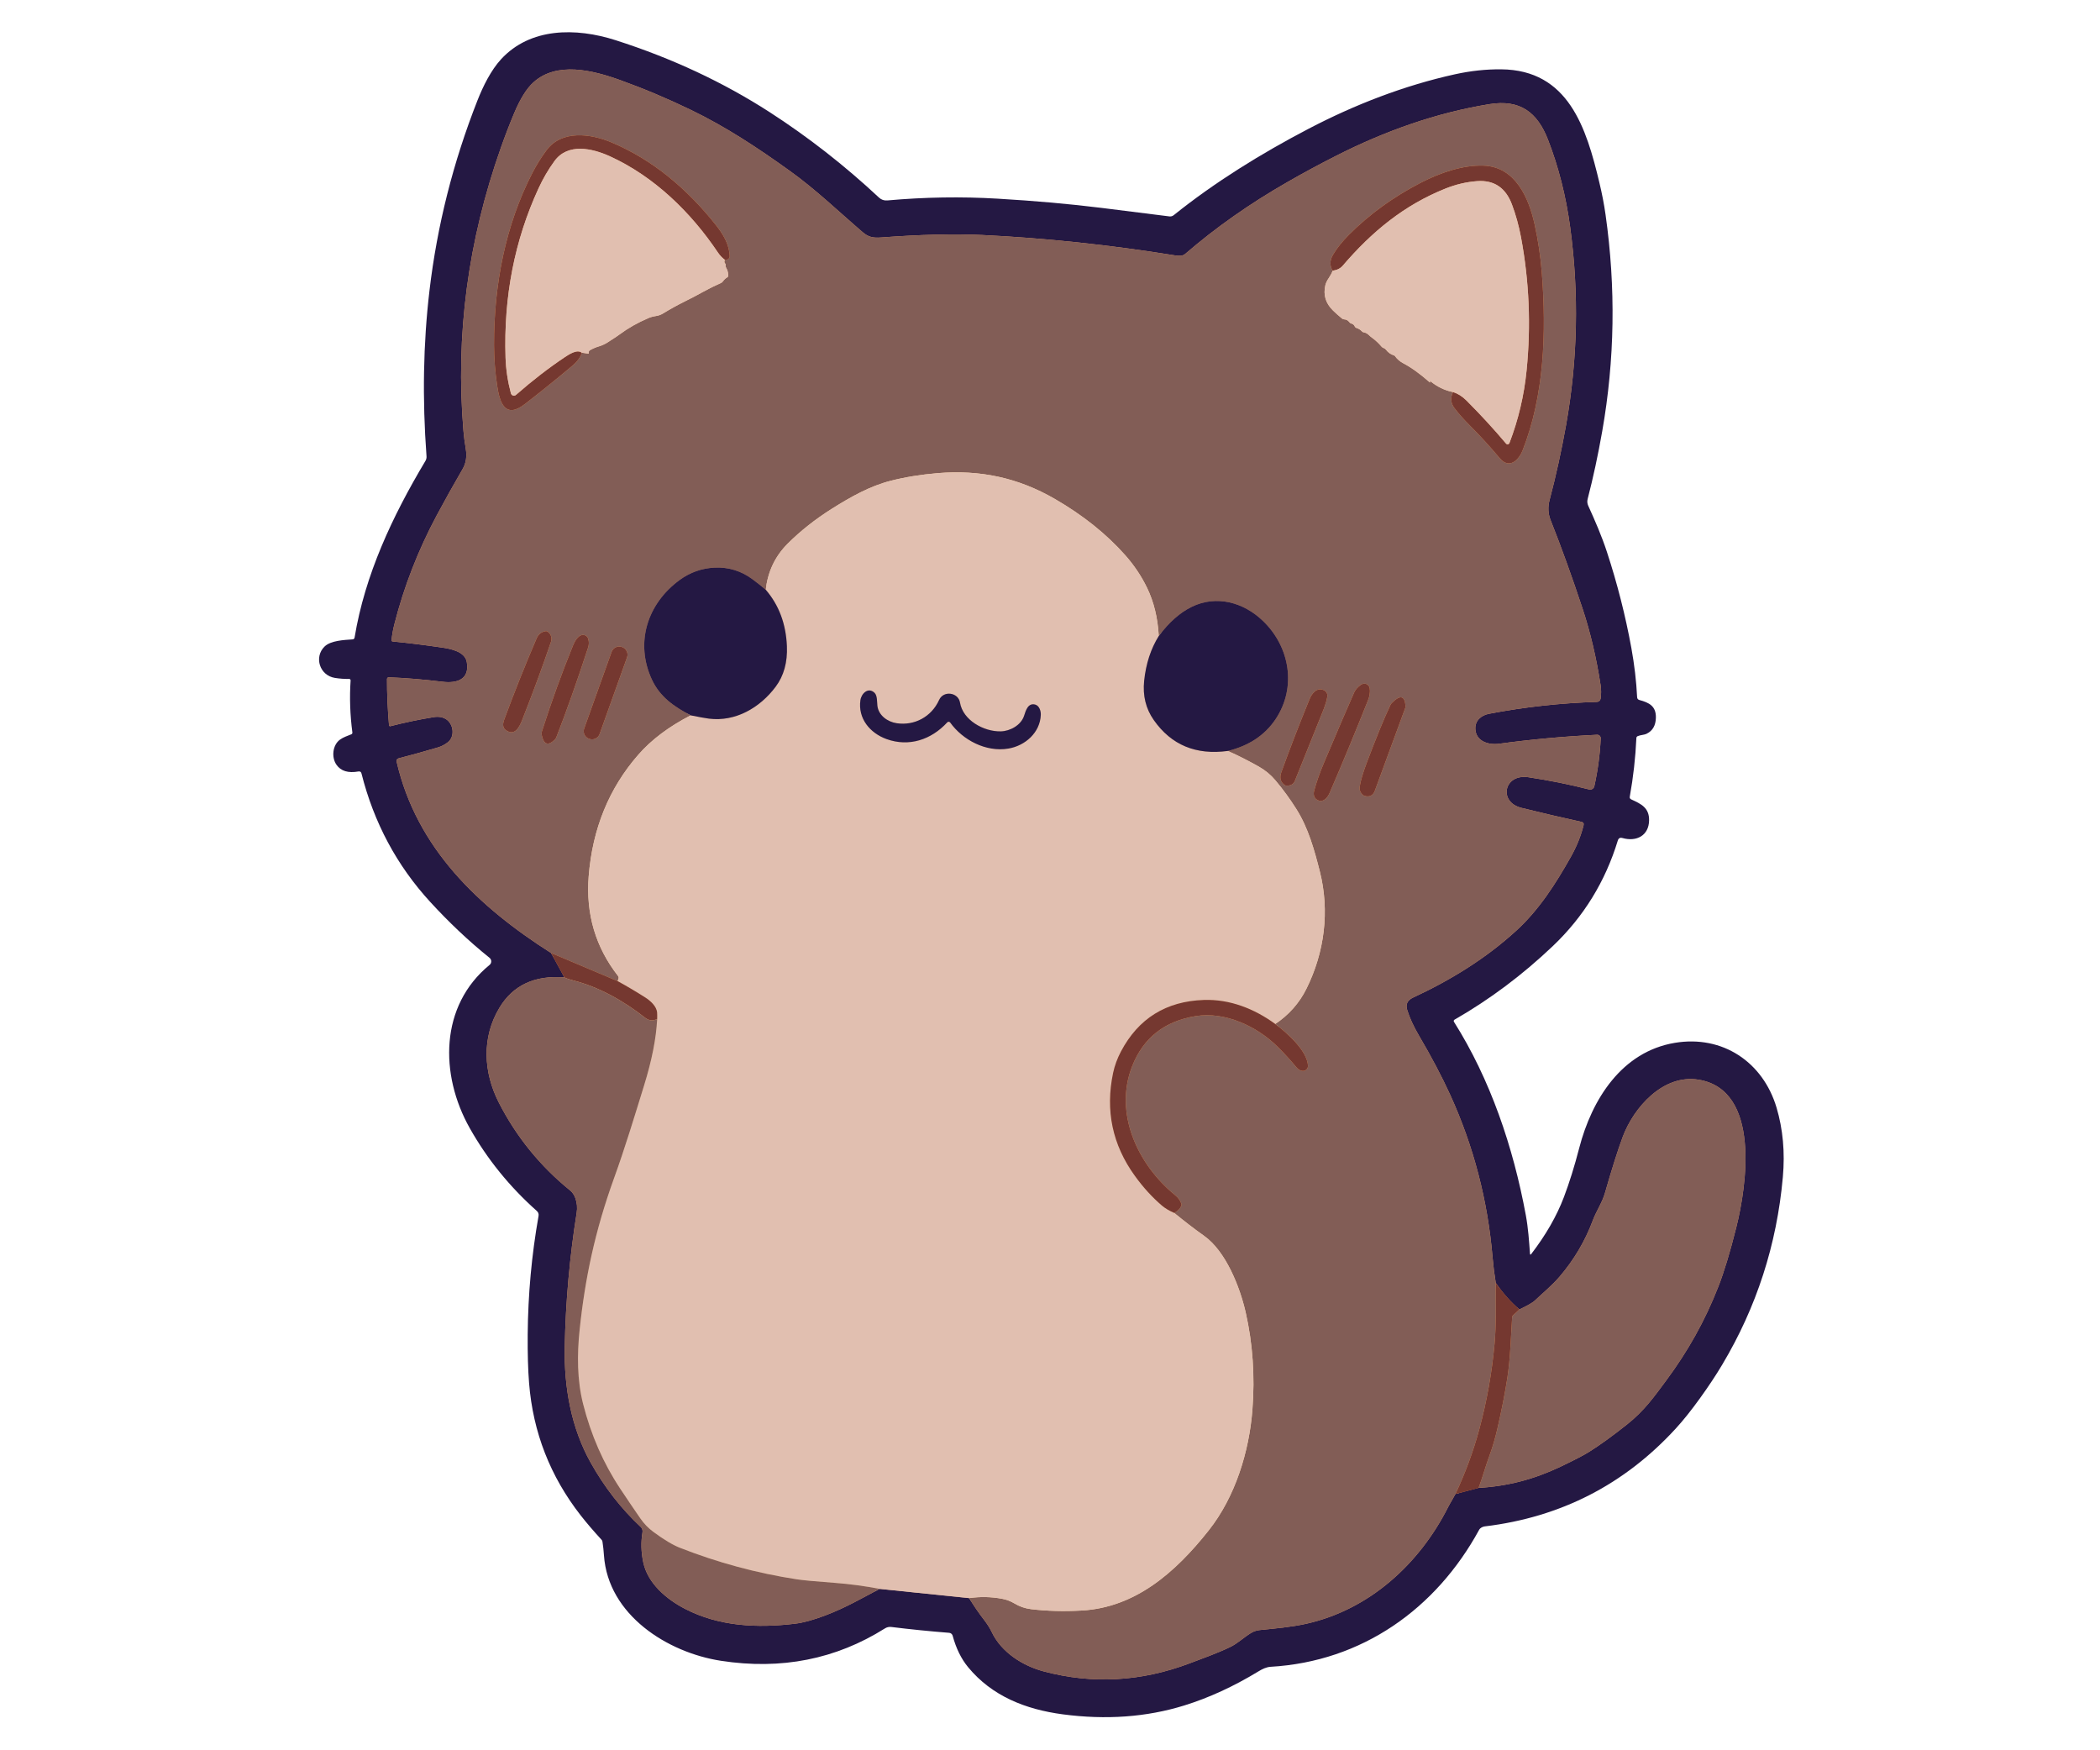 <svg xmlns="http://www.w3.org/2000/svg" xmlns:xlink="http://www.w3.org/1999/xlink" width="600" zoomAndPan="magnify" viewBox="0 0 450 375" height="500" preserveAspectRatio="xMidYMid meet" version="1.0"><defs><clipPath id="6d82ddd3ef"><path d="M 199 311 L 321 311 L 321 368.859 L 199 368.859 Z M 199 311 " clip-rule="nonzero"/></clipPath><clipPath id="1afbb4d47e"><path d="M 308 222 L 382.949 222 L 382.949 328 L 308 328 Z M 308 222 " clip-rule="nonzero"/></clipPath><clipPath id="0fd6120ddf"><path d="M 68 6 L 382.949 6 L 382.949 368 L 68 368 Z M 68 6 " clip-rule="nonzero"/></clipPath></defs><path stroke-linecap="butt" transform="matrix(0.75, 0, 0, 0.75, 67.606, 6.015)" fill="none" stroke-linejoin="miter" d="M 67.312 264.224 L 71.109 271.193 " stroke="#da8250" stroke-width="2" stroke-opacity="1" stroke-miterlimit="4"/><path stroke-linecap="butt" transform="matrix(0.75, 0, 0, 0.75, 67.606, 6.015)" fill="none" stroke-linejoin="miter" d="M 71.109 271.193 C 62.619 270.537 56.437 273.422 52.562 279.855 C 47.442 288.344 47.947 298.282 52.379 306.954 C 57.374 316.714 64.155 325.073 72.713 332.021 C 73.4 332.573 73.905 333.313 74.239 334.24 C 74.728 335.584 74.859 336.995 74.619 338.474 C 72.614 351.068 71.473 363.808 71.213 376.693 C 70.984 388.282 73.046 399.891 78.655 409.865 C 82.577 416.849 87.317 422.938 92.874 428.136 C 93.348 428.579 93.53 429.115 93.421 429.75 C 92.957 432.537 93.036 435.391 93.65 438.303 C 94.921 444.276 100.207 448.808 105.619 451.599 C 115.343 456.62 126.26 457.115 137.072 455.813 C 139.426 455.526 142.322 454.73 145.765 453.417 C 151.572 451.198 155.957 448.625 161.171 445.87 " stroke="#de9c6d" stroke-width="2" stroke-opacity="1" stroke-miterlimit="4"/><path stroke-linecap="butt" transform="matrix(0.75, 0, 0, 0.75, 67.606, 6.015)" fill="none" stroke-linejoin="miter" d="M 161.171 445.87 L 186.765 448.511 " stroke="#deaa8a" stroke-width="2" stroke-opacity="1" stroke-miterlimit="4"/><g clip-path="url(#6d82ddd3ef)"><path stroke-linecap="butt" transform="matrix(0.75, 0, 0, 0.75, 67.606, 6.015)" fill="none" stroke-linejoin="miter" d="M 186.765 448.511 C 188.072 450.672 189.473 452.724 190.973 454.662 C 191.947 455.922 192.702 457.12 193.244 458.261 C 195.984 463.99 202.025 467.839 208.077 469.448 C 221.999 473.146 235.885 472.381 249.734 467.151 C 253.635 465.683 257.484 464.318 261.286 462.511 C 263.421 461.495 265.213 459.75 267.223 458.511 C 268.01 458.021 268.869 457.73 269.791 457.636 C 274.317 457.178 278.775 456.797 283.14 455.823 C 301.062 451.803 315.348 438.86 323.609 422.511 C 323.926 421.886 324.27 421.266 324.64 420.657 C 325.041 419.99 325.395 419.36 325.702 418.766 " stroke="#de9c6d" stroke-width="2" stroke-opacity="1" stroke-miterlimit="4"/></g><path stroke-linecap="butt" transform="matrix(0.75, 0, 0, 0.75, 67.606, 6.015)" fill="none" stroke-linejoin="miter" d="M 325.702 418.766 L 332.317 417.026 " stroke="#da8250" stroke-width="2" stroke-opacity="1" stroke-miterlimit="4"/><g clip-path="url(#1afbb4d47e)"><path stroke-linecap="butt" transform="matrix(0.75, 0, 0, 0.75, 67.606, 6.015)" fill="none" stroke-linejoin="miter" d="M 332.317 417.026 C 340.645 416.532 348.072 414.599 355.676 410.99 C 359.572 409.136 362.291 407.73 363.827 406.766 C 366.853 404.881 370.473 402.271 374.687 398.928 C 379.635 395.006 382.4 391.089 385.952 386.292 C 392.082 378.021 396.973 369.355 400.806 359.547 C 402.447 355.37 404.161 349.719 405.942 342.599 C 408.942 330.657 412.942 303.349 395.192 300.417 C 385.062 298.74 376.635 308.36 373.515 316.698 C 372.124 320.412 370.421 325.787 368.405 332.818 C 367.629 335.526 365.937 337.948 364.926 340.657 C 362.754 346.48 359.614 351.808 355.494 356.636 C 353.369 359.136 350.713 361.308 348.317 363.573 C 347.76 364.099 346.312 364.928 343.968 366.058 " stroke="#de9c6d" stroke-width="2" stroke-opacity="1" stroke-miterlimit="4"/></g><path stroke-linecap="butt" transform="matrix(0.75, 0, 0, 0.75, 67.606, 6.015)" fill="none" stroke-linejoin="miter" d="M 343.968 366.058 C 341.463 363.875 339.213 361.344 337.218 358.459 " stroke="#da8250" stroke-width="2" stroke-opacity="1" stroke-miterlimit="4"/><path stroke-linecap="butt" transform="matrix(0.75, 0, 0, 0.75, 67.606, 6.015)" fill="none" stroke-linejoin="miter" d="M 337.218 358.459 C 336.827 356.094 336.525 353.678 336.312 351.204 C 334.937 334.938 330.905 319.459 324.218 304.771 C 321.817 299.511 318.838 293.86 315.275 287.813 C 313.739 285.198 312.619 282.761 311.916 280.49 C 311.416 278.886 311.973 277.709 313.577 276.964 C 324.306 271.98 334.343 265.829 343.077 257.844 C 349.598 251.875 354.322 244.48 358.671 236.756 C 360.338 233.792 361.551 230.792 362.306 227.75 C 362.442 227.209 362.234 226.881 361.692 226.761 C 355.978 225.506 350.275 224.172 344.577 222.766 C 337.864 221.11 339.556 212.964 346.525 214.006 C 352.447 214.896 358.234 216.058 363.89 217.5 C 364.046 217.542 364.207 217.553 364.369 217.526 C 364.53 217.5 364.687 217.448 364.827 217.36 C 364.968 217.276 365.082 217.162 365.181 217.032 C 365.275 216.896 365.343 216.745 365.379 216.584 C 366.385 212.063 366.994 207.506 367.202 202.912 C 367.213 202.62 367.114 202.375 366.911 202.167 C 366.702 201.964 366.452 201.865 366.161 201.881 C 356.525 202.36 347.202 203.214 338.202 204.443 C 335.207 204.855 331.593 203.797 331.39 200.292 C 331.244 197.803 333.082 196.308 335.291 195.886 C 345.484 193.933 355.77 192.803 366.14 192.49 C 366.395 192.48 366.619 192.391 366.812 192.224 C 367.004 192.053 367.124 191.839 367.166 191.589 C 367.374 190.303 367.374 189 367.171 187.688 C 365.963 179.855 364.249 172.589 362.03 165.881 C 359.01 156.745 355.963 148.303 352.89 140.563 C 352.14 138.678 352.077 136.766 352.603 134.797 C 354.431 127.881 355.999 120.745 357.312 113.386 C 360.64 94.657 361.036 75.844 358.489 56.943 C 357.291 48.053 355.176 39.698 352.145 31.886 C 349.098 24.047 344.15 20.308 335.395 21.735 C 320.275 24.193 305.629 29.36 291.457 36.558 C 286.786 38.928 282.218 41.396 277.749 43.959 C 266.931 50.151 257.187 57 248.515 64.5 C 247.692 65.214 246.51 65.084 245.515 64.928 C 226.796 61.917 208.431 59.98 190.416 59.11 C 182.541 58.735 172.905 58.974 161.504 59.823 C 159.338 59.985 157.963 59.698 156.39 58.349 C 149.457 52.407 142.968 46.136 135.525 40.803 C 126.39 34.245 117.322 28.23 107.202 23.349 C 100.562 20.141 93.874 17.323 87.145 14.896 C 79.218 12.032 68.916 9.454 62.228 15.537 C 60.306 17.287 58.484 20.219 56.754 24.334 C 55.442 27.464 54.187 30.724 52.989 34.105 C 43.536 60.797 39.968 87.787 42.275 115.073 C 42.416 116.735 42.629 118.401 42.921 120.084 C 43.306 122.323 43.02 124.276 42.046 125.948 C 39.416 130.474 36.947 134.891 34.65 139.188 C 29.317 149.157 25.28 159.532 22.536 170.313 C 22.161 171.787 21.89 173.282 21.734 174.787 C 21.702 175.063 21.822 175.209 22.093 175.23 C 26.379 175.641 31.046 176.219 36.103 176.959 C 38.707 177.339 42.728 178.115 43.234 181.131 C 44.088 186.146 40.322 187.219 36.379 186.745 C 30.905 186.079 25.76 185.651 20.942 185.469 C 20.806 185.464 20.681 185.506 20.582 185.605 C 20.484 185.704 20.431 185.818 20.431 185.959 C 20.416 190.079 20.609 194.474 21.004 199.151 C 21.015 199.245 21.056 199.323 21.135 199.375 C 21.213 199.433 21.301 199.448 21.395 199.428 C 25.484 198.381 29.614 197.521 33.786 196.839 C 35.166 196.62 36.332 196.818 37.301 197.433 C 39.426 198.782 39.968 202.412 37.728 204.089 C 36.864 204.74 35.952 205.209 34.999 205.49 C 31.359 206.573 27.598 207.615 23.718 208.625 C 23.52 208.672 23.364 208.787 23.26 208.964 C 23.155 209.136 23.124 209.323 23.171 209.526 C 28.879 234.344 46.655 251.084 67.312 264.224 " stroke="#de9c6d" stroke-width="2" stroke-opacity="1" stroke-miterlimit="4"/><path stroke-linecap="butt" transform="matrix(0.75, 0, 0, 0.75, 67.606, 6.015)" fill="none" stroke-linejoin="miter" d="M 337.218 358.459 C 337.239 364.256 337.369 370.329 336.879 375.808 C 336.129 384.125 334.666 392.323 332.478 400.407 C 330.791 406.636 328.53 412.756 325.702 418.766 " stroke="#fbb170" stroke-width="2" stroke-opacity="1" stroke-miterlimit="4"/><path stroke-linecap="butt" transform="matrix(0.75, 0, 0, 0.75, 67.606, 6.015)" fill="none" stroke-linejoin="miter" d="M 186.765 448.511 C 189.911 448.053 193.051 448.115 196.192 448.704 C 197.442 448.938 198.609 449.381 199.692 450.026 C 201.145 450.912 202.723 451.454 204.421 451.662 C 208.926 452.209 213.754 452.339 218.905 452.058 C 234.239 451.204 245.692 441.193 255.223 429.141 C 262.801 419.568 266.77 406.641 267.692 394.667 C 268.431 385.079 267.791 375.818 265.765 366.881 C 264.093 359.526 260.077 349.438 253.921 345.053 C 250.999 342.969 248.15 340.782 245.369 338.48 " stroke="#ffd9ab" stroke-width="2" stroke-opacity="1" stroke-miterlimit="4"/><path stroke-linecap="butt" transform="matrix(0.75, 0, 0, 0.75, 67.606, 6.015)" fill="none" stroke-linejoin="miter" d="M 245.369 338.48 C 246.348 337.933 247.015 337.261 247.364 336.464 C 247.457 336.245 247.463 336.026 247.379 335.808 C 247.025 334.875 246.452 334.089 245.661 333.448 C 234.895 324.714 228.02 309.954 233.359 296.49 C 236.562 288.422 242.614 283.672 251.515 282.245 C 259.89 280.901 269.004 285.162 274.895 291 C 276.754 292.844 278.572 294.834 280.348 296.974 C 280.801 297.516 281.348 297.823 281.994 297.896 C 282.202 297.917 282.405 297.896 282.603 297.834 C 282.801 297.766 282.973 297.662 283.124 297.521 C 283.275 297.381 283.39 297.214 283.468 297.021 C 283.546 296.829 283.582 296.625 283.572 296.417 C 283.348 292.099 277.494 286.985 274.218 284.5 " stroke="#fbb170" stroke-width="2" stroke-opacity="1" stroke-miterlimit="4"/><path stroke-linecap="butt" transform="matrix(0.75, 0, 0, 0.75, 67.606, 6.015)" fill="none" stroke-linejoin="miter" d="M 274.218 284.5 C 278.119 281.886 281.088 278.537 283.119 274.443 C 288.301 264.032 289.806 252.245 286.957 240.959 C 285.385 234.745 283.661 228.521 280.265 223.131 C 278.437 220.23 276.452 217.5 274.296 214.938 C 272.947 213.329 271.343 212 269.489 210.959 C 266.692 209.381 263.765 207.891 260.713 206.495 " stroke="#ffd9ab" stroke-width="2" stroke-opacity="1" stroke-miterlimit="4"/><path stroke-linecap="butt" transform="matrix(0.75, 0, 0, 0.75, 67.606, 6.015)" fill="none" stroke-linejoin="miter" d="M 260.713 206.495 C 266.754 204.995 271.296 201.959 274.338 197.391 C 280.353 188.339 278.421 176.782 270.723 169.375 C 265.176 164.032 257.426 161.891 250.374 165.323 C 247.025 166.948 243.874 169.73 240.931 173.667 " stroke="#de9c6d" stroke-width="2" stroke-opacity="1" stroke-miterlimit="4"/><path stroke-linecap="butt" transform="matrix(0.75, 0, 0, 0.75, 67.606, 6.015)" fill="none" stroke-linejoin="miter" d="M 240.931 173.667 C 240.655 168.521 239.541 163.938 237.593 159.907 C 235.973 156.553 233.885 153.443 231.343 150.573 C 225.957 144.5 219.26 139.151 211.249 134.516 C 200.723 128.428 189.843 126.136 177.775 127.141 C 172.9 127.553 168.405 128.282 164.296 129.339 C 158.348 130.86 152.957 133.912 147.635 137.25 C 142.78 140.308 138.525 143.667 134.869 147.329 C 131.306 150.901 129.234 155.276 128.645 160.448 " stroke="#ffd9ab" stroke-width="2" stroke-opacity="1" stroke-miterlimit="4"/><path stroke-linecap="butt" transform="matrix(0.75, 0, 0, 0.75, 67.606, 6.015)" fill="none" stroke-linejoin="miter" d="M 128.645 160.448 C 127.426 159.428 126.187 158.448 124.931 157.511 C 121.655 155.068 118.015 153.943 114.015 154.136 C 110.332 154.318 107.004 155.5 104.025 157.678 C 94.77 164.469 91.254 175.594 96.098 186.084 C 98.379 191.021 102.4 193.834 107.202 196.334 " stroke="#de9c6d" stroke-width="2" stroke-opacity="1" stroke-miterlimit="4"/><path stroke-linecap="butt" transform="matrix(0.75, 0, 0, 0.75, 67.606, 6.015)" fill="none" stroke-linejoin="miter" d="M 107.202 196.334 C 100.968 199.542 95.973 203.297 92.213 207.605 C 83.853 217.178 79.135 228.745 78.056 242.308 C 77.207 253.063 80.01 262.563 86.457 270.803 C 86.609 270.995 86.65 271.214 86.582 271.448 L 86.343 272.261 " stroke="#ffd9ab" stroke-width="2" stroke-opacity="1" stroke-miterlimit="4"/><path stroke-linecap="butt" transform="matrix(0.75, 0, 0, 0.75, 67.606, 6.015)" fill="none" stroke-linejoin="miter" d="M 86.343 272.261 L 67.312 264.224 " stroke="#fbb170" stroke-width="2" stroke-opacity="1" stroke-miterlimit="4"/><path stroke-linecap="butt" transform="matrix(0.75, 0, 0, 0.75, 67.606, 6.015)" fill="none" stroke-linejoin="miter" d="M 240.931 173.667 C 238.666 177.303 237.275 181.558 236.76 186.438 C 236.317 190.688 237.228 194.428 239.494 197.657 C 244.494 204.808 251.567 207.75 260.713 206.495 " stroke="#deaa8a" stroke-width="2" stroke-opacity="1" stroke-miterlimit="4"/><path stroke-linecap="butt" transform="matrix(0.75, 0, 0, 0.75, 67.606, 6.015)" fill="none" stroke-linejoin="miter" d="M 274.218 284.5 C 268.28 280.167 261.28 277.375 253.801 277.636 C 243.015 278.011 235.129 282.912 230.14 292.344 C 229.082 294.344 228.332 296.386 227.89 298.469 C 225.629 309.214 227.687 319 234.067 327.834 C 236.447 331.141 239.036 333.985 241.822 336.365 C 242.754 337.162 243.937 337.865 245.369 338.48 " stroke="#fbbf8e" stroke-width="2" stroke-opacity="1" stroke-miterlimit="4"/><path stroke-linecap="butt" transform="matrix(0.75, 0, 0, 0.75, 67.606, 6.015)" fill="none" stroke-linejoin="miter" d="M 161.171 445.87 C 156.885 445.047 152.645 444.48 148.447 444.162 C 142.853 443.745 139.202 443.401 137.489 443.136 C 126.056 441.375 114.952 438.375 104.171 434.151 C 102.077 433.329 99.525 431.803 96.53 429.584 C 95.082 428.511 93.859 427.25 92.853 425.797 C 90.879 422.933 88.947 420.084 87.062 417.245 C 82.249 409.99 78.713 401.922 76.463 393.042 C 74.734 386.224 74.739 378.933 75.452 372.032 C 76.228 364.485 77.374 357.303 78.89 350.485 C 80.494 343.256 82.619 335.98 85.265 328.651 C 88.421 319.948 91.093 311.079 93.853 302.162 C 96.109 294.891 97.364 288.532 97.619 283.084 " stroke="#ffd9ab" stroke-width="2" stroke-opacity="1" stroke-miterlimit="4"/><path stroke-linecap="butt" transform="matrix(0.75, 0, 0, 0.75, 67.606, 6.015)" fill="none" stroke-linejoin="miter" d="M 97.619 283.084 C 97.645 282.438 97.64 281.834 97.603 281.271 C 97.478 279.433 95.655 277.839 94.207 276.917 C 91.64 275.282 89.015 273.73 86.343 272.261 " stroke="#fbbf8e" stroke-width="2" stroke-opacity="1" stroke-miterlimit="4"/><path stroke-linecap="butt" transform="matrix(0.75, 0, 0, 0.75, 67.606, 6.015)" fill="none" stroke-linejoin="miter" d="M 107.202 196.334 C 109.728 196.844 111.478 197.157 112.447 197.276 C 120.03 198.219 127.004 194.136 131.473 188.162 C 133.812 185.037 134.885 181.167 134.687 176.558 C 134.426 170.198 132.411 164.829 128.645 160.448 " stroke="#deaa8a" stroke-width="2" stroke-opacity="1" stroke-miterlimit="4"/><path stroke-linecap="butt" transform="matrix(0.75, 0, 0, 0.75, 67.606, 6.015)" fill="none" stroke-linejoin="miter" d="M 97.619 283.084 C 96.379 283.683 95.223 283.558 94.145 282.704 C 88.28 278.058 80.989 273.901 73.697 272.079 C 72.629 271.813 71.765 271.516 71.109 271.193 " stroke="#fbb170" stroke-width="2" stroke-opacity="1" stroke-miterlimit="4"/><path stroke-linecap="butt" transform="matrix(0.75, 0, 0, 0.75, 67.606, 6.015)" fill="none" stroke-linejoin="miter" d="M 332.317 417.026 C 333.457 413.995 334.275 410.886 335.405 407.849 C 336.249 405.579 336.999 403.037 337.655 400.224 C 338.874 394.959 339.827 390.105 340.52 385.672 C 341.4 380.042 341.525 373.985 341.905 368.224 C 341.916 368.026 341.999 367.86 342.145 367.73 L 343.968 366.058 " stroke="#fbb170" stroke-width="2" stroke-opacity="1" stroke-miterlimit="4"/><path stroke-linecap="butt" transform="matrix(0.75, 0, 0, 0.75, 67.606, 6.015)" fill="none" stroke-linejoin="miter" d="M 76.077 92.74 L 77.952 92.995 C 78.082 93.011 78.129 92.964 78.088 92.839 C 78.062 92.761 78.056 92.683 78.056 92.605 C 78.082 92.344 78.207 92.146 78.431 92.016 C 79.244 91.553 80.109 91.183 81.02 90.917 C 81.859 90.667 82.676 90.287 83.473 89.787 C 84.291 89.271 85.093 88.745 85.89 88.214 C 86.254 87.969 86.619 87.719 86.978 87.448 C 89.338 85.698 92.03 84.172 95.046 82.875 C 95.728 82.579 96.484 82.37 97.306 82.25 C 98.01 82.151 98.697 81.896 99.359 81.49 C 101.353 80.271 103.4 79.141 105.499 78.099 C 107.275 77.224 108.989 76.323 110.64 75.407 C 112.359 74.454 114.093 73.594 115.843 72.829 C 116.072 72.724 116.26 72.568 116.405 72.36 C 116.734 71.891 117.14 71.511 117.624 71.219 C 117.859 71.079 117.963 70.875 117.942 70.61 C 117.905 70.084 117.817 69.594 117.666 69.131 C 117.666 69.125 117.551 68.912 117.322 68.48 C 117.192 68.25 117.145 67.985 117.181 67.683 C 117.202 67.511 117.15 67.365 117.03 67.24 C 116.806 67.016 116.775 66.662 116.937 66.188 " stroke="#ffcda4" stroke-width="2" stroke-opacity="1" stroke-miterlimit="4"/><path stroke-linecap="butt" transform="matrix(0.75, 0, 0, 0.75, 67.606, 6.015)" fill="none" stroke-linejoin="miter" d="M 116.937 66.188 C 117.687 66.282 118.369 65.917 118.338 65.105 C 118.223 61.808 116.473 58.875 114.359 56.219 C 106.213 45.948 96.306 37.568 84.504 32.631 C 78.64 30.178 70.405 29.006 66.004 34.901 C 64.473 36.964 63.119 39.136 61.947 41.417 C 54.202 56.454 50.984 73.438 51.015 90.506 C 51.025 94.417 51.327 98.339 51.921 102.276 C 52.624 106.849 54.119 111.797 59.77 107.443 C 64.296 103.948 68.812 100.308 73.312 96.526 C 74.848 95.23 75.77 93.964 76.077 92.74 " stroke="#fbb170" stroke-width="2" stroke-opacity="1" stroke-miterlimit="4"/><path stroke-linecap="butt" transform="matrix(0.75, 0, 0, 0.75, 67.606, 6.015)" fill="none" stroke-linejoin="miter" d="M 116.937 66.188 C 116.192 65.631 115.546 64.954 115.004 64.151 C 107.306 52.672 96.806 42.417 84.129 36.636 C 79.072 34.329 72.077 32.756 68.275 38 C 66.525 40.396 65.015 42.99 63.734 45.771 C 56.874 60.646 53.734 76.776 54.301 94.151 C 54.411 97.495 54.921 100.891 55.832 104.339 C 55.874 104.49 55.947 104.62 56.051 104.73 C 56.161 104.844 56.286 104.922 56.437 104.969 C 56.582 105.011 56.734 105.016 56.885 104.985 C 57.036 104.954 57.171 104.886 57.286 104.782 C 61.984 100.672 66.645 97.068 71.275 93.98 C 72.416 93.224 74.786 91.657 76.077 92.74 " stroke="#fbb387" stroke-width="2" stroke-opacity="1" stroke-miterlimit="4"/><path stroke-linecap="butt" transform="matrix(0.75, 0, 0, 0.75, 67.606, 6.015)" fill="none" stroke-linejoin="miter" d="M 290.619 69.313 C 290.364 69.995 290.004 70.678 289.536 71.365 C 289.015 72.12 288.681 72.818 288.53 73.459 C 287.885 76.219 288.609 78.625 290.707 80.672 C 291.546 81.49 292.411 82.261 293.301 82.98 C 293.478 83.12 293.676 83.198 293.895 83.209 C 294.52 83.23 295.02 83.506 295.4 84.026 C 295.546 84.235 295.749 84.365 296.004 84.422 C 296.426 84.521 296.749 84.808 296.957 85.271 C 297.051 85.474 297.202 85.599 297.411 85.662 C 298.02 85.839 298.562 86.178 299.041 86.688 C 299.15 86.808 299.291 86.881 299.452 86.907 C 300.025 86.995 300.515 87.25 300.937 87.672 C 301.234 87.969 301.551 88.235 301.895 88.48 C 302.879 89.188 303.786 90.037 304.609 91.021 C 304.76 91.198 304.942 91.323 305.166 91.391 C 305.442 91.485 305.671 91.646 305.843 91.87 C 306.463 92.678 307.218 93.219 308.103 93.485 C 308.239 93.521 308.343 93.599 308.421 93.709 C 309.046 94.568 309.817 95.235 310.728 95.719 C 313.051 96.938 315.598 98.771 318.374 101.214 C 318.437 101.266 318.468 101.25 318.473 101.172 C 318.478 101.105 318.463 101.037 318.421 100.98 C 318.286 100.73 318.327 100.693 318.546 100.875 C 320.494 102.48 322.65 103.516 325.015 103.985 " stroke="#ffcda4" stroke-width="2" stroke-opacity="1" stroke-miterlimit="4"/><path stroke-linecap="butt" transform="matrix(0.75, 0, 0, 0.75, 67.606, 6.015)" fill="none" stroke-linejoin="miter" d="M 325.015 103.985 C 324.207 105.636 324.348 107.172 325.437 108.594 C 326.65 110.172 328.088 111.803 329.76 113.474 C 332.775 116.49 335.629 119.625 338.353 122.87 C 341.098 126.136 343.812 123.391 344.911 120.589 C 351.051 105.016 351.718 86.985 350.379 69.917 C 350.015 65.245 349.327 60.625 348.317 56.063 C 346.661 48.563 342.853 39.672 333.822 39.303 C 327.843 39.063 321.343 41.329 315.921 44.115 C 308.041 48.167 301.161 53.141 295.28 59.037 C 293.301 61.026 291.77 62.948 290.692 64.803 C 289.775 66.381 289.749 67.886 290.619 69.313 " stroke="#fbb170" stroke-width="2" stroke-opacity="1" stroke-miterlimit="4"/><path stroke-linecap="butt" transform="matrix(0.75, 0, 0, 0.75, 67.606, 6.015)" fill="none" stroke-linejoin="miter" d="M 325.015 103.985 C 326.395 104.412 327.671 105.214 328.848 106.391 C 333.015 110.579 336.786 114.678 340.155 118.693 C 340.223 118.771 340.301 118.823 340.395 118.86 C 340.489 118.896 340.588 118.901 340.687 118.886 C 340.786 118.87 340.874 118.829 340.952 118.766 C 341.03 118.698 341.093 118.62 341.129 118.526 C 343.676 111.886 345.312 104.98 346.025 97.813 C 347.312 84.974 346.78 72.282 344.426 59.73 C 343.806 56.438 342.942 53.313 341.827 50.349 C 340.03 45.589 336.718 43.381 331.89 43.724 C 328.832 43.954 325.812 44.662 322.832 45.855 C 311.02 50.584 301.812 58.162 293.489 67.891 C 292.817 68.672 291.859 69.146 290.619 69.313 " stroke="#fbb387" stroke-width="2" stroke-opacity="1" stroke-miterlimit="4"/><path stroke-linecap="butt" transform="matrix(0.75, 0, 0, 0.75, 67.606, 6.015)" fill="none" stroke-linejoin="miter" d="M 66.244 172.375 C 66.093 172.287 65.931 172.261 65.754 172.287 C 64.536 172.485 63.671 173.183 63.166 174.37 C 59.78 182.271 56.692 190.032 53.885 197.646 C 53.546 198.579 53.374 199.75 54.275 200.459 C 56.874 202.474 58.249 199.688 59.015 197.75 C 62.176 189.745 64.937 182.256 67.301 175.271 C 67.489 174.73 67.478 174.188 67.28 173.646 C 67.082 173.105 66.739 172.678 66.244 172.375 " stroke="#fbb170" stroke-width="2" stroke-opacity="1" stroke-miterlimit="4"/><path stroke-linecap="butt" transform="matrix(0.75, 0, 0, 0.75, 67.606, 6.015)" fill="none" stroke-linejoin="miter" d="M 77.911 174.448 C 77.853 174.256 77.765 174.084 77.635 173.928 C 77.51 173.771 77.359 173.646 77.187 173.547 C 77.01 173.454 76.822 173.391 76.624 173.365 C 76.426 173.339 76.228 173.349 76.036 173.401 C 74.89 173.709 74.02 175.287 73.603 176.313 C 70.421 184.12 67.452 192.318 64.697 200.901 C 64.588 201.25 64.567 201.599 64.64 201.954 C 65.223 204.709 66.473 205.136 68.39 203.24 C 68.577 203.053 68.718 202.839 68.812 202.594 C 71.671 195.271 74.702 186.714 77.9 176.922 C 78.166 176.11 78.171 175.287 77.911 174.448 " stroke="#fbb170" stroke-width="2" stroke-opacity="1" stroke-miterlimit="4"/><path stroke-linecap="butt" transform="matrix(0.75, 0, 0, 0.75, 67.606, 6.015)" fill="none" stroke-linejoin="miter" d="M 89.015 179.771 C 89.119 179.485 89.161 179.193 89.145 178.886 C 89.129 178.584 89.056 178.292 88.931 178.016 C 88.801 177.745 88.619 177.506 88.395 177.297 C 88.171 177.094 87.916 176.943 87.629 176.839 L 87.536 176.808 C 87.249 176.704 86.957 176.662 86.65 176.678 C 86.348 176.688 86.056 176.761 85.786 176.891 C 85.51 177.021 85.27 177.198 85.067 177.428 C 84.859 177.651 84.707 177.907 84.603 178.193 L 76.765 200.089 C 76.661 200.375 76.619 200.672 76.635 200.974 C 76.645 201.282 76.718 201.568 76.848 201.844 C 76.978 202.12 77.155 202.36 77.385 202.563 C 77.609 202.766 77.864 202.922 78.15 203.021 L 78.244 203.058 C 78.525 203.157 78.822 203.204 79.124 203.188 C 79.431 203.172 79.718 203.099 79.994 202.969 C 80.27 202.839 80.51 202.662 80.713 202.438 C 80.916 202.214 81.072 201.954 81.176 201.672 L 89.015 179.771 " stroke="#fbb170" stroke-width="2" stroke-opacity="1" stroke-miterlimit="4"/><path stroke-linecap="butt" transform="matrix(0.75, 0, 0, 0.75, 67.606, 6.015)" fill="none" stroke-linejoin="miter" d="M 289.744 218.511 C 293.478 209.875 297.145 200.99 300.702 192.079 C 301.192 190.844 301.364 189.698 301.213 188.636 C 301.046 187.428 299.744 186.901 298.734 187.573 C 297.801 188.204 297.14 188.959 296.744 189.839 C 295.197 193.313 292.338 199.964 288.171 209.803 C 286.947 212.688 286.004 215.37 285.338 217.849 C 284.989 219.141 285.379 220.25 286.661 220.683 C 288.129 221.172 289.254 219.651 289.744 218.511 " stroke="#fbb170" stroke-width="2" stroke-opacity="1" stroke-miterlimit="4"/><path stroke-linecap="butt" transform="matrix(0.75, 0, 0, 0.75, 67.606, 6.015)" fill="none" stroke-linejoin="miter" d="M 289.093 190.99 C 289.155 190.605 289.093 190.24 288.911 189.891 C 288.723 189.547 288.452 189.297 288.093 189.141 C 286.067 188.24 284.655 190.11 283.999 191.74 C 280.999 199.084 278.317 206.032 275.952 212.589 C 275.395 214.146 275.702 215.355 276.874 216.219 C 277.036 216.339 277.218 216.401 277.421 216.412 C 278.64 216.448 279.437 215.99 279.822 215.042 C 282.036 209.589 284.4 203.698 286.926 197.37 C 287.77 195.24 288.718 193.245 289.093 190.99 " stroke="#fbb170" stroke-width="2" stroke-opacity="1" stroke-miterlimit="4"/><path stroke-linecap="butt" transform="matrix(0.75, 0, 0, 0.75, 67.606, 6.015)" fill="none" stroke-linejoin="miter" d="M 300.353 209.875 C 299.26 212.787 298.593 215.053 298.353 216.667 C 298.202 217.693 298.556 218.537 299.426 219.193 C 299.525 219.271 299.635 219.323 299.754 219.349 C 301.192 219.735 302.166 219.23 302.687 217.834 L 311.348 194.25 C 311.431 194.021 311.463 193.792 311.437 193.558 C 311.181 190.657 309.874 190.412 307.515 192.823 C 307.353 192.985 307.223 193.167 307.124 193.37 C 305.317 197.193 303.056 202.698 300.353 209.875 " stroke="#fbb170" stroke-width="2" stroke-opacity="1" stroke-miterlimit="4"/><path stroke-linecap="butt" transform="matrix(0.75, 0, 0, 0.75, 67.606, 6.015)" fill="none" stroke-linejoin="miter" d="M 181.343 198.386 C 184.947 203.407 191.582 206.896 197.957 205.823 C 202.801 205.011 207.041 201.23 207.228 196.198 C 207.28 195.099 206.812 193.584 205.629 193.256 C 203.593 192.704 202.931 194.954 202.468 196.412 C 201.603 199.157 198.442 200.849 195.801 200.907 C 190.937 201.021 184.963 197.714 184.14 192.667 C 183.661 189.776 179.426 189.141 178.171 191.943 C 176.01 196.75 171.124 199.349 166.041 198.579 C 163.437 198.188 160.864 196.349 160.541 193.599 C 160.416 192.532 160.551 190.672 159.723 189.891 C 157.921 188.178 155.963 190.099 155.692 191.99 C 154.937 197.245 158.426 201.401 163.171 203.115 C 169.556 205.407 175.911 203.323 180.499 198.339 C 180.614 198.209 180.76 198.151 180.931 198.162 C 181.103 198.172 181.244 198.245 181.343 198.386 " stroke="#deaa8a" stroke-width="2" stroke-opacity="1" stroke-miterlimit="4"/><g clip-path="url(#0fd6120ddf)"><path fill="#241843" d="M 327.855 268.594 C 327.875 268.852 327.965 268.879 328.125 268.672 C 331.246 264.609 333.578 260.551 335.117 256.496 C 336.297 253.379 337.391 249.879 338.395 245.996 C 341.121 235.477 347.559 225.316 358.891 223.43 C 369.121 221.723 377.785 227.539 380.691 237.312 C 382.062 241.93 382.512 246.891 382.039 252.191 C 380.746 266.66 376.406 280.07 369.027 292.418 C 367.691 294.66 366.113 297.039 364.297 299.555 C 362.418 302.164 360.684 304.332 359.09 306.07 C 348.062 318.086 334.422 325.074 318.164 327.031 C 317.707 327.09 317.195 327.34 316.965 327.754 C 307.719 344.715 291.844 355.984 272.273 357.113 C 271.363 357.168 270.492 357.598 269.73 358.059 C 264.387 361.312 259.059 363.762 253.738 365.41 C 245.691 367.898 237.02 368.527 227.727 367.297 C 219.75 366.238 212.574 363.387 207.473 357.223 C 205.984 355.426 204.875 353.172 204.141 350.461 C 204.094 350.285 204 350.141 203.863 350.023 C 203.723 349.91 203.566 349.844 203.387 349.832 C 199.223 349.504 195.094 349.09 191 348.582 C 190.504 348.523 190.051 348.625 189.637 348.883 C 179.117 355.504 167.402 357.816 154.496 355.828 C 143.031 354.066 130.297 346.012 129.418 333.234 C 129.355 332.242 129.246 331.262 129.098 330.293 C 129.074 330.137 129.008 330 128.898 329.887 C 127.176 328.016 125.691 326.281 124.441 324.684 C 117.906 316.32 114.215 306.875 113.375 296.34 C 113.145 293.465 113.047 289.992 113.078 285.918 C 113.148 277.344 113.922 268.883 115.402 260.531 C 115.477 260.098 115.352 259.734 115.02 259.438 C 109.188 254.246 104.398 248.336 100.66 241.703 C 94.188 230.223 94.215 215.477 104.906 206.738 C 105.02 206.645 105.109 206.531 105.172 206.398 C 105.234 206.262 105.266 206.121 105.266 205.977 C 105.266 205.828 105.234 205.688 105.168 205.555 C 105.105 205.422 105.016 205.309 104.902 205.215 C 100.289 201.504 96.102 197.5 92.219 193.27 C 85.039 185.449 80.121 176.266 77.461 165.715 C 77.375 165.371 77.156 165.23 76.805 165.289 C 74.613 165.68 73.043 165.203 72.102 163.855 C 70.98 162.25 71.27 159.625 72.84 158.477 C 73.547 157.957 74.461 157.66 75.273 157.328 C 75.453 157.254 75.531 157.121 75.508 156.93 C 75.012 153.145 74.887 149.43 75.129 145.785 C 75.133 145.695 75.105 145.621 75.043 145.555 C 74.98 145.488 74.906 145.457 74.816 145.461 C 73.824 145.48 72.812 145.41 71.773 145.246 C 68.488 144.723 67.242 140.762 69.555 138.516 C 70.879 137.23 73.719 137.117 75.543 136.988 C 75.797 136.969 75.945 136.836 75.984 136.586 C 78.203 123.164 84.031 110.691 91.164 98.75 C 91.344 98.445 91.422 98.121 91.398 97.777 C 90.48 85.422 90.691 73.594 92.027 62.293 C 93.672 48.344 97.102 34.746 102.316 21.512 C 103.508 18.48 105.199 15.059 107.379 12.684 C 113.617 5.91 123.371 5.871 131.918 8.613 C 143.973 12.473 154.969 17.609 164.906 24.016 C 173.148 29.332 180.965 35.434 188.352 42.328 C 188.855 42.801 189.457 43.004 190.152 42.941 C 198.125 42.227 205.996 42.102 213.762 42.562 C 221.777 43.031 229.223 43.695 236.086 44.547 C 241.199 45.18 246.031 45.785 250.578 46.363 C 250.926 46.406 251.238 46.32 251.512 46.102 C 260.332 39.023 270.215 32.914 280.43 27.578 C 290.316 22.414 300.902 18.309 311.84 15.902 C 315.152 15.176 318.426 14.824 321.664 14.852 C 336.121 14.973 339.941 27.441 342.734 39.172 C 343.301 41.531 343.738 43.805 344.047 45.988 C 346.266 61.617 346.027 77.094 343.332 92.41 C 342.441 97.488 341.402 102.32 340.211 106.906 C 340.082 107.402 340.125 107.883 340.336 108.352 C 341.812 111.605 343.203 114.793 344.328 118.211 C 346.562 125.02 348.312 131.895 349.578 138.836 C 350.227 142.414 350.641 145.926 350.812 149.375 C 350.832 149.691 350.992 149.895 351.301 149.977 C 353.383 150.539 354.895 151.281 354.832 153.781 C 354.793 155.434 354.137 156.574 352.867 157.195 C 352.258 157.492 351.566 157.449 350.945 157.715 C 350.762 157.793 350.664 157.93 350.652 158.125 C 350.461 162.324 349.992 166.512 349.238 170.691 C 349.191 170.961 349.293 171.152 349.547 171.273 C 351.66 172.238 353.434 173.055 353.375 175.793 C 353.312 179.008 350.699 180.41 347.664 179.547 C 347.156 179.402 346.828 179.582 346.672 180.086 C 343.992 188.875 339.359 196.406 332.766 202.68 C 326.25 208.879 319.219 214.145 311.672 218.473 C 311.594 218.52 311.543 218.586 311.52 218.676 C 311.5 218.762 311.512 218.844 311.559 218.922 C 319.355 231.262 324.258 245.715 326.965 260.371 C 327.469 263.098 327.656 265.859 327.855 268.594 Z M 118.09 204.184 L 120.938 209.41 C 114.57 208.918 109.934 211.082 107.027 215.906 C 103.188 222.273 103.566 229.727 106.891 236.23 C 110.637 243.551 115.723 249.82 122.141 255.031 C 122.656 255.445 123.035 256 123.285 256.695 C 123.652 257.703 123.75 258.762 123.57 259.871 C 122.066 269.316 121.211 278.871 121.016 288.535 C 120.844 297.227 122.391 305.934 126.598 313.414 C 129.539 318.652 133.094 323.219 137.262 327.117 C 137.617 327.449 137.754 327.852 137.672 328.328 C 137.324 330.418 137.383 332.559 137.844 334.742 C 138.797 339.223 142.762 342.621 146.82 344.715 C 154.113 348.48 162.301 348.852 170.41 347.875 C 172.176 347.66 174.348 347.062 176.93 346.078 C 181.285 344.414 184.574 342.484 188.484 340.418 L 207.68 342.398 C 208.66 344.02 209.711 345.559 210.836 347.012 C 211.566 347.957 212.133 348.855 212.539 349.711 C 214.594 354.008 219.125 356.895 223.664 358.102 C 234.102 360.875 244.52 360.301 254.906 356.379 C 257.832 355.277 260.719 354.254 263.57 352.898 C 265.172 352.137 266.516 350.828 268.023 349.898 C 268.613 349.531 269.258 349.312 269.949 349.242 C 273.344 348.898 276.688 348.613 279.961 347.883 C 293.402 344.867 304.117 335.16 310.312 322.898 C 310.551 322.43 310.809 321.965 311.086 321.508 C 311.387 321.008 311.652 320.535 311.883 320.09 L 316.844 318.785 C 323.09 318.414 328.66 316.965 334.363 314.258 C 337.285 312.867 339.324 311.812 340.477 311.09 C 342.746 309.676 345.461 307.719 348.621 305.211 C 352.332 302.27 354.406 299.332 357.07 295.734 C 361.668 289.531 365.336 283.031 368.211 275.676 C 369.441 272.543 370.727 268.305 372.062 262.965 C 374.312 254.008 377.312 233.527 364 231.328 C 356.402 230.07 350.082 237.285 347.742 243.539 C 346.699 246.324 345.422 250.355 343.91 255.629 C 343.328 257.66 342.059 259.477 341.301 261.508 C 339.672 265.875 337.316 269.871 334.227 273.492 C 332.633 275.367 330.641 276.996 328.844 278.695 C 328.426 279.09 327.34 279.707 325.582 280.559 C 323.703 278.922 322.016 277.023 320.52 274.859 C 320.227 273.086 320 271.273 319.84 269.418 C 318.809 257.219 315.785 245.609 310.77 234.594 C 308.969 230.648 306.734 226.41 304.062 221.875 C 302.91 219.914 302.07 218.086 301.543 216.383 C 301.168 215.18 301.586 214.297 302.789 213.738 C 310.836 210 318.363 205.387 324.914 199.398 C 329.805 194.922 333.348 189.375 336.609 183.582 C 337.859 181.359 338.77 179.109 339.336 176.828 C 339.438 176.422 339.281 176.176 338.875 176.086 C 334.59 175.145 330.312 174.145 326.039 173.09 C 321.004 171.848 322.273 165.738 327.5 166.52 C 331.941 167.188 336.281 168.059 340.523 169.141 C 340.641 169.172 340.762 169.18 340.883 169.16 C 341.004 169.141 341.121 169.102 341.227 169.035 C 341.332 168.973 341.418 168.887 341.492 168.789 C 341.562 168.688 341.613 168.574 341.641 168.453 C 342.395 165.062 342.852 161.645 343.008 158.199 C 343.016 157.98 342.941 157.797 342.789 157.641 C 342.633 157.488 342.445 157.414 342.227 157.426 C 335 157.785 328.008 158.426 321.258 159.348 C 319.012 159.656 316.301 158.863 316.148 156.234 C 316.039 154.367 317.418 153.246 319.074 152.93 C 326.719 151.465 334.43 150.617 342.211 150.383 C 342.402 150.375 342.57 150.309 342.715 150.184 C 342.859 150.055 342.949 149.895 342.98 149.707 C 343.137 148.742 343.137 147.766 342.984 146.781 C 342.078 140.906 340.793 135.457 339.129 130.426 C 336.863 123.574 334.578 117.242 332.273 111.438 C 331.711 110.023 331.664 108.59 332.059 107.113 C 333.43 101.926 334.605 96.574 335.59 91.055 C 338.086 77.008 338.383 62.898 336.473 48.723 C 335.574 42.055 333.988 35.789 331.715 29.93 C 329.43 24.051 325.719 21.246 319.152 22.316 C 307.812 24.16 296.828 28.035 286.199 33.434 C 282.695 35.211 279.27 37.062 275.918 38.984 C 267.805 43.629 260.496 48.766 253.992 54.391 C 253.375 54.926 252.488 54.828 251.742 54.711 C 237.703 52.453 223.93 51 210.418 50.348 C 204.512 50.066 197.285 50.246 188.734 50.883 C 187.109 51.004 186.078 50.789 184.898 49.777 C 179.699 45.32 174.832 40.617 169.25 36.617 C 162.398 31.699 155.598 27.188 148.008 23.527 C 143.027 21.121 138.012 19.008 132.965 17.188 C 127.02 15.039 119.293 13.105 114.277 17.668 C 112.836 18.98 111.469 21.18 110.172 24.266 C 109.188 26.613 108.246 29.059 107.348 31.594 C 100.258 51.613 97.582 71.855 99.312 92.32 C 99.418 93.566 99.578 94.816 99.797 96.078 C 100.086 97.758 99.871 99.223 99.141 100.477 C 97.168 103.871 95.316 107.184 93.594 110.406 C 89.594 117.883 86.566 125.664 84.508 133.75 C 84.227 134.855 84.023 135.977 83.906 137.105 C 83.883 137.312 83.973 137.422 84.176 137.438 C 87.391 137.746 90.891 138.18 94.684 138.734 C 96.637 139.02 99.652 139.602 100.031 141.863 C 100.672 145.625 97.848 146.43 94.891 146.074 C 90.785 145.574 86.926 145.254 83.312 145.117 C 83.211 145.113 83.117 145.145 83.043 145.219 C 82.969 145.293 82.93 145.379 82.93 145.484 C 82.918 148.574 83.062 151.871 83.359 155.379 C 83.367 155.449 83.398 155.508 83.457 155.547 C 83.516 155.59 83.582 155.602 83.652 155.586 C 86.719 154.801 89.816 154.156 92.945 153.645 C 93.98 153.48 94.855 153.629 95.582 154.086 C 97.176 155.102 97.582 157.824 95.902 159.082 C 95.254 159.57 94.57 159.922 93.855 160.133 C 91.125 160.945 88.305 161.727 85.395 162.484 C 85.246 162.52 85.129 162.605 85.051 162.738 C 84.973 162.867 84.949 163.008 84.984 163.16 C 89.266 181.773 102.598 194.328 118.09 204.184 Z M 118.09 204.184 " fill-opacity="1" fill-rule="nonzero"/></g><path fill="#825d56" d="M 320.52 274.859 C 320.535 279.207 320.633 283.762 320.266 287.871 C 319.703 294.109 318.605 300.258 316.965 306.32 C 315.699 310.992 314.004 315.582 311.883 320.09 C 311.652 320.535 311.387 321.008 311.086 321.508 C 310.809 321.965 310.551 322.43 310.312 322.898 C 304.117 335.16 293.402 344.867 279.961 347.883 C 276.688 348.613 273.344 348.898 269.949 349.242 C 269.258 349.312 268.613 349.531 268.023 349.898 C 266.516 350.828 265.172 352.137 263.57 352.898 C 260.719 354.254 257.832 355.277 254.906 356.379 C 244.52 360.301 234.102 360.875 223.664 358.102 C 219.125 356.895 214.594 354.008 212.539 349.711 C 212.133 348.855 211.566 347.957 210.836 347.012 C 209.711 345.559 208.66 344.02 207.68 342.398 C 210.039 342.055 212.395 342.102 214.75 342.543 C 215.688 342.719 216.562 343.051 217.375 343.535 C 218.465 344.199 219.648 344.605 220.922 344.762 C 224.301 345.172 227.922 345.27 231.785 345.059 C 243.285 344.418 251.875 336.91 259.023 327.871 C 264.707 320.691 267.684 310.996 268.375 302.016 C 268.93 294.824 268.449 287.879 266.93 281.176 C 265.676 275.66 262.664 268.094 258.047 264.805 C 255.855 263.242 253.719 261.602 251.633 259.875 C 252.367 259.465 252.867 258.957 253.129 258.363 C 253.199 258.199 253.203 258.035 253.141 257.871 C 252.875 257.172 252.445 256.582 251.852 256.102 C 243.777 249.551 238.621 238.48 242.625 228.383 C 245.027 222.332 249.566 218.77 256.242 217.699 C 262.523 216.691 269.355 219.887 273.777 224.266 C 275.172 225.648 276.535 227.141 277.867 228.746 C 278.207 229.152 278.617 229.383 279.102 229.438 C 279.258 229.453 279.41 229.438 279.559 229.391 C 279.707 229.34 279.836 229.262 279.949 229.156 C 280.062 229.051 280.148 228.926 280.207 228.781 C 280.266 228.637 280.293 228.484 280.285 228.328 C 280.117 225.09 275.727 221.254 273.27 219.391 C 276.195 217.43 278.422 214.918 279.945 211.848 C 283.832 204.039 284.961 195.199 282.824 186.734 C 281.645 182.074 280.352 177.406 277.805 173.363 C 276.434 171.188 274.945 169.141 273.328 167.219 C 272.316 166.012 271.113 165.016 269.723 164.234 C 267.625 163.051 265.43 161.934 263.141 160.887 C 267.672 159.762 271.078 157.484 273.359 154.059 C 277.871 147.27 276.422 138.602 270.645 133.047 C 266.488 129.039 260.676 127.434 255.387 130.008 C 252.875 131.227 250.512 133.312 248.305 136.266 C 248.098 132.406 247.262 128.969 245.801 125.945 C 244.586 123.43 243.02 121.098 241.113 118.945 C 237.074 114.391 232.051 110.379 226.043 106.902 C 218.148 102.336 209.988 100.617 200.938 101.371 C 197.281 101.68 193.91 102.227 190.828 103.02 C 186.367 104.16 182.324 106.449 178.332 108.953 C 174.691 111.246 171.5 113.766 168.758 116.512 C 166.086 119.191 164.531 122.473 164.09 126.352 C 163.176 125.586 162.246 124.852 161.305 124.148 C 158.848 122.316 156.117 121.473 153.117 121.617 C 150.355 121.754 147.859 122.641 145.625 124.273 C 138.684 129.367 136.047 137.711 139.68 145.578 C 141.391 149.281 144.406 151.391 148.008 153.266 C 143.332 155.672 139.586 158.488 136.766 161.719 C 130.496 168.898 126.957 177.574 126.148 187.746 C 125.512 195.812 127.613 202.938 132.449 209.117 C 132.562 209.262 132.594 209.426 132.543 209.602 L 132.363 210.211 L 118.09 204.184 C 102.598 194.328 89.266 181.773 84.984 163.16 C 84.949 163.008 84.973 162.867 85.051 162.738 C 85.129 162.605 85.246 162.52 85.395 162.484 C 88.305 161.727 91.125 160.945 93.855 160.133 C 94.57 159.922 95.254 159.57 95.902 159.082 C 97.582 157.824 97.176 155.102 95.582 154.086 C 94.855 153.629 93.98 153.48 92.945 153.645 C 89.816 154.156 86.719 154.801 83.652 155.586 C 83.582 155.602 83.516 155.59 83.457 155.547 C 83.398 155.508 83.367 155.449 83.359 155.379 C 83.062 151.871 82.918 148.574 82.93 145.484 C 82.93 145.379 82.969 145.293 83.043 145.219 C 83.117 145.145 83.211 145.113 83.312 145.117 C 86.926 145.254 90.785 145.574 94.891 146.074 C 97.848 146.43 100.672 145.625 100.031 141.863 C 99.652 139.602 96.637 139.02 94.684 138.734 C 90.891 138.18 87.391 137.746 84.176 137.438 C 83.973 137.422 83.883 137.312 83.906 137.105 C 84.023 135.977 84.227 134.855 84.508 133.75 C 86.566 125.664 89.594 117.883 93.594 110.406 C 95.316 107.184 97.168 103.871 99.141 100.477 C 99.871 99.223 100.086 97.758 99.797 96.078 C 99.578 94.816 99.418 93.566 99.312 92.32 C 97.582 71.855 100.258 51.613 107.348 31.594 C 108.246 29.059 109.188 26.613 110.172 24.266 C 111.469 21.18 112.836 18.98 114.277 17.668 C 119.293 13.105 127.02 15.039 132.965 17.188 C 138.012 19.008 143.027 21.121 148.008 23.527 C 155.598 27.188 162.398 31.699 169.25 36.617 C 174.832 40.617 179.699 45.32 184.898 49.777 C 186.078 50.789 187.109 51.004 188.734 50.883 C 197.285 50.246 204.512 50.066 210.418 50.348 C 223.93 51 237.703 52.453 251.742 54.711 C 252.488 54.828 253.375 54.926 253.992 54.391 C 260.496 48.766 267.805 43.629 275.918 38.984 C 279.27 37.062 282.695 35.211 286.199 33.434 C 296.828 28.035 307.812 24.16 319.152 22.316 C 325.719 21.246 329.43 24.051 331.715 29.93 C 333.988 35.789 335.574 42.055 336.473 48.723 C 338.383 62.898 338.086 77.008 335.59 91.055 C 334.605 96.574 333.43 101.926 332.059 107.113 C 331.664 108.59 331.711 110.023 332.273 111.438 C 334.578 117.242 336.863 123.574 339.129 130.426 C 340.793 135.457 342.078 140.906 342.984 146.781 C 343.137 147.766 343.137 148.742 342.98 149.707 C 342.949 149.895 342.859 150.055 342.715 150.184 C 342.57 150.309 342.402 150.375 342.211 150.383 C 334.43 150.617 326.719 151.465 319.074 152.93 C 317.418 153.246 316.039 154.367 316.148 156.234 C 316.301 158.863 319.012 159.656 321.258 159.348 C 328.008 158.426 335 157.785 342.227 157.426 C 342.445 157.414 342.633 157.488 342.789 157.641 C 342.941 157.797 343.016 157.98 343.008 158.199 C 342.852 161.645 342.395 165.062 341.641 168.453 C 341.613 168.574 341.562 168.688 341.492 168.789 C 341.418 168.887 341.332 168.973 341.227 169.035 C 341.121 169.102 341.004 169.141 340.883 169.16 C 340.762 169.18 340.641 169.172 340.523 169.141 C 336.281 168.059 331.941 167.188 327.5 166.52 C 322.273 165.738 321.004 171.848 326.039 173.09 C 330.312 174.145 334.59 175.145 338.875 176.086 C 339.281 176.176 339.438 176.422 339.336 176.828 C 338.77 179.109 337.859 181.359 336.609 183.582 C 333.348 189.375 329.805 194.922 324.914 199.398 C 318.363 205.387 310.836 210 302.789 213.738 C 301.586 214.297 301.168 215.18 301.543 216.383 C 302.07 218.086 302.91 219.914 304.062 221.875 C 306.734 226.41 308.969 230.648 310.77 234.594 C 315.785 245.609 318.809 257.219 319.84 269.418 C 320 271.273 320.227 273.086 320.52 274.859 Z M 124.664 75.57 L 126.07 75.762 C 126.168 75.773 126.203 75.738 126.172 75.645 C 126.152 75.586 126.148 75.527 126.148 75.469 C 126.168 75.273 126.262 75.125 126.43 75.027 C 127.039 74.68 127.688 74.402 128.371 74.203 C 129 74.016 129.613 73.73 130.211 73.355 C 130.824 72.969 131.426 72.574 132.023 72.176 C 132.297 71.992 132.57 71.805 132.84 71.602 C 134.609 70.289 136.629 69.145 138.891 68.172 C 139.402 67.949 139.969 67.793 140.586 67.703 C 141.113 67.629 141.629 67.438 142.125 67.133 C 143.621 66.219 145.156 65.371 146.73 64.59 C 148.062 63.934 149.348 63.258 150.586 62.57 C 151.875 61.855 153.176 61.211 154.488 60.637 C 154.66 60.559 154.801 60.441 154.91 60.285 C 155.156 59.934 155.461 59.648 155.824 59.43 C 156 59.324 156.078 59.172 156.062 58.973 C 156.035 58.578 155.969 58.211 155.855 57.863 C 155.855 57.859 155.77 57.699 155.598 57.375 C 155.5 57.203 155.465 57.004 155.492 56.777 C 155.508 56.648 155.469 56.539 155.379 56.445 C 155.211 56.277 155.188 56.012 155.309 55.656 C 155.871 55.727 156.383 55.453 156.359 54.844 C 156.273 52.371 154.961 50.172 153.375 48.18 C 147.266 40.477 139.836 34.191 130.984 30.488 C 126.586 28.648 120.41 27.77 117.109 32.191 C 115.961 33.738 114.945 35.367 114.066 37.078 C 108.258 48.355 105.844 61.094 105.867 73.895 C 105.875 76.828 106.102 79.77 106.547 82.723 C 107.074 86.152 108.195 89.863 112.434 86.598 C 115.828 83.977 119.215 81.246 122.59 78.41 C 123.742 77.438 124.434 76.488 124.664 75.57 Z M 285.57 58 C 285.379 58.512 285.109 59.023 284.758 59.539 C 284.367 60.105 284.117 60.629 284.004 61.109 C 283.52 63.18 284.062 64.984 285.637 66.52 C 286.266 67.133 286.914 67.711 287.582 68.25 C 287.715 68.355 287.863 68.414 288.027 68.422 C 288.496 68.438 288.871 68.645 289.156 69.035 C 289.266 69.191 289.418 69.289 289.609 69.332 C 289.926 69.406 290.168 69.621 290.324 69.969 C 290.395 70.121 290.508 70.215 290.664 70.262 C 291.121 70.395 291.527 70.648 291.887 71.031 C 291.969 71.121 292.07 71.176 292.195 71.195 C 292.625 71.262 292.992 71.453 293.309 71.77 C 293.531 71.992 293.77 72.191 294.027 72.375 C 294.766 72.906 295.445 73.543 296.062 74.281 C 296.176 74.414 296.312 74.508 296.48 74.559 C 296.688 74.629 296.859 74.75 296.988 74.918 C 297.453 75.523 298.02 75.93 298.684 76.129 C 298.785 76.156 298.863 76.215 298.922 76.297 C 299.391 76.941 299.969 77.441 300.652 77.805 C 302.395 78.719 304.305 80.094 306.387 81.926 C 306.434 81.965 306.457 81.953 306.461 81.895 C 306.465 81.844 306.453 81.793 306.422 81.75 C 306.32 81.562 306.352 81.535 306.516 81.672 C 307.977 82.875 309.594 83.652 311.367 84.004 C 310.762 85.242 310.867 86.395 311.684 87.461 C 312.594 88.645 313.672 89.867 314.926 91.121 C 317.188 93.383 319.328 95.734 321.371 98.168 C 323.43 100.617 325.465 98.559 326.289 96.457 C 330.895 84.777 331.395 71.254 330.391 58.453 C 330.117 54.949 329.602 51.484 328.844 48.062 C 327.602 42.438 324.746 35.77 317.973 35.492 C 313.488 35.312 308.613 37.012 304.547 39.102 C 298.637 42.141 293.477 45.871 289.066 50.293 C 287.582 51.785 286.434 53.227 285.625 54.617 C 284.938 55.801 284.918 56.93 285.57 58 Z M 117.289 135.297 C 117.176 135.23 117.055 135.211 116.922 135.23 C 116.008 135.379 115.359 135.902 114.98 136.793 C 112.441 142.719 110.125 148.539 108.02 154.25 C 107.766 154.949 107.637 155.828 108.312 156.359 C 110.262 157.871 111.293 155.781 111.867 154.328 C 114.238 148.324 116.309 142.707 118.082 137.469 C 118.223 137.062 118.215 136.656 118.066 136.25 C 117.918 135.844 117.66 135.523 117.289 135.297 Z M 126.039 136.852 C 125.996 136.707 125.93 136.578 125.832 136.461 C 125.738 136.344 125.625 136.25 125.496 136.176 C 125.363 136.105 125.223 136.059 125.074 136.039 C 124.926 136.02 124.777 136.027 124.633 136.066 C 123.773 136.297 123.121 137.48 122.809 138.25 C 120.422 144.105 118.195 150.254 116.129 156.691 C 116.047 156.953 116.031 157.215 116.086 157.48 C 116.523 159.547 117.461 159.867 118.898 158.445 C 119.039 158.305 119.145 158.145 119.215 157.961 C 121.359 152.469 123.633 146.051 126.031 138.707 C 126.23 138.098 126.234 137.48 126.039 136.852 Z M 134.367 140.844 C 134.445 140.629 134.477 140.41 134.465 140.18 C 134.453 139.953 134.398 139.734 134.305 139.527 C 134.207 139.324 134.07 139.145 133.902 138.988 C 133.734 138.836 133.543 138.723 133.328 138.645 L 133.258 138.621 C 133.043 138.543 132.824 138.512 132.594 138.523 C 132.367 138.531 132.148 138.586 131.945 138.684 C 131.738 138.781 131.559 138.914 131.406 139.086 C 131.25 139.254 131.137 139.445 131.059 139.66 L 125.18 156.082 C 125.102 156.297 125.07 156.52 125.082 156.746 C 125.09 156.977 125.145 157.191 125.242 157.398 C 125.34 157.605 125.473 157.785 125.645 157.938 C 125.812 158.09 126.004 158.207 126.219 158.281 L 126.289 158.309 C 126.5 158.383 126.723 158.418 126.949 158.406 C 127.18 158.395 127.395 158.34 127.602 158.242 C 127.809 158.145 127.988 158.012 128.141 157.844 C 128.293 157.676 128.41 157.48 128.488 157.27 Z M 284.914 169.898 C 287.715 163.422 290.465 156.758 293.133 150.074 C 293.5 149.148 293.629 148.289 293.516 147.492 C 293.391 146.586 292.414 146.191 291.656 146.695 C 290.957 147.168 290.461 147.734 290.164 148.395 C 289.004 151 286.859 155.988 283.734 163.367 C 282.816 165.531 282.109 167.543 281.609 169.402 C 281.348 170.371 281.641 171.203 282.602 171.527 C 283.703 171.895 284.547 170.754 284.914 169.898 Z M 284.426 149.258 C 284.473 148.969 284.426 148.695 284.289 148.434 C 284.148 148.176 283.945 147.988 283.676 147.871 C 282.156 147.195 281.098 148.598 280.605 149.82 C 278.355 155.328 276.344 160.539 274.57 165.457 C 274.152 166.625 274.383 167.531 275.262 168.18 C 275.383 168.27 275.52 168.316 275.672 168.324 C 276.586 168.352 277.184 168.008 277.473 167.297 C 279.133 163.207 280.906 158.789 282.801 154.043 C 283.434 152.445 284.145 150.949 284.426 149.258 Z M 292.871 163.422 C 292.051 165.605 291.551 167.305 291.371 168.516 C 291.258 169.285 291.523 169.918 292.176 170.41 C 292.25 170.469 292.332 170.508 292.422 170.527 C 293.5 170.816 294.23 170.438 294.621 169.391 L 301.117 151.703 C 301.18 151.531 301.203 151.359 301.184 151.184 C 300.992 149.008 300.012 148.824 298.242 150.633 C 298.121 150.754 298.023 150.891 297.949 151.043 C 296.594 153.91 294.898 158.039 292.871 163.422 Z M 292.871 163.422 " fill-opacity="1" fill-rule="nonzero"/><path fill="#753830" d="M 155.309 55.656 C 154.75 55.238 154.266 54.73 153.859 54.129 C 148.086 45.52 140.211 37.828 130.703 33.492 C 126.91 31.762 121.664 30.582 118.812 34.516 C 117.5 36.312 116.367 38.258 115.406 40.344 C 110.262 51.5 107.906 63.598 108.332 76.629 C 108.414 79.137 108.797 81.684 109.48 84.27 C 109.512 84.383 109.566 84.48 109.645 84.562 C 109.727 84.648 109.82 84.707 109.934 84.742 C 110.043 84.773 110.156 84.777 110.27 84.754 C 110.383 84.73 110.484 84.68 110.57 84.602 C 114.094 81.52 117.59 78.816 121.062 76.5 C 121.918 75.934 123.695 74.758 124.664 75.57 C 124.434 76.488 123.742 77.438 122.59 78.41 C 119.215 81.246 115.828 83.977 112.434 86.598 C 108.195 89.863 107.074 86.152 106.547 82.723 C 106.102 79.77 105.875 76.828 105.867 73.895 C 105.844 61.094 108.258 48.355 114.066 37.078 C 114.945 35.367 115.961 33.738 117.109 32.191 C 120.41 27.77 126.586 28.648 130.984 30.488 C 139.836 34.191 147.266 40.477 153.375 48.18 C 154.961 50.172 156.273 52.371 156.359 54.844 C 156.383 55.453 155.871 55.727 155.309 55.656 Z M 155.309 55.656 " fill-opacity="1" fill-rule="nonzero"/><path fill="#e1bfb0" d="M 155.309 55.656 C 155.188 56.012 155.211 56.277 155.379 56.445 C 155.469 56.539 155.508 56.648 155.492 56.777 C 155.465 57.004 155.5 57.203 155.598 57.375 C 155.77 57.699 155.855 57.859 155.855 57.863 C 155.969 58.211 156.035 58.578 156.062 58.973 C 156.078 59.172 156 59.324 155.824 59.43 C 155.461 59.648 155.156 59.934 154.91 60.285 C 154.801 60.441 154.66 60.559 154.488 60.637 C 153.176 61.211 151.875 61.855 150.586 62.57 C 149.348 63.258 148.062 63.934 146.73 64.59 C 145.156 65.371 143.621 66.219 142.125 67.133 C 141.629 67.438 141.113 67.629 140.586 67.703 C 139.969 67.793 139.402 67.949 138.891 68.172 C 136.629 69.145 134.609 70.289 132.84 71.602 C 132.57 71.805 132.297 71.992 132.023 72.176 C 131.426 72.574 130.824 72.969 130.211 73.355 C 129.613 73.73 129 74.016 128.371 74.203 C 127.688 74.402 127.039 74.68 126.43 75.027 C 126.262 75.125 126.168 75.273 126.148 75.469 C 126.148 75.527 126.152 75.586 126.172 75.645 C 126.203 75.738 126.168 75.773 126.07 75.762 L 124.664 75.57 C 123.695 74.758 121.918 75.934 121.062 76.5 C 117.59 78.816 114.094 81.52 110.57 84.602 C 110.484 84.68 110.383 84.73 110.27 84.754 C 110.156 84.777 110.043 84.773 109.934 84.742 C 109.82 84.707 109.727 84.648 109.645 84.562 C 109.566 84.48 109.512 84.383 109.48 84.27 C 108.797 81.684 108.414 79.137 108.332 76.629 C 107.906 63.598 110.262 51.5 115.406 40.344 C 116.367 38.258 117.5 36.312 118.812 34.516 C 121.664 30.582 126.91 31.762 130.703 33.492 C 140.211 37.828 148.086 45.52 153.859 54.129 C 154.266 54.73 154.75 55.238 155.309 55.656 Z M 155.309 55.656 " fill-opacity="1" fill-rule="nonzero"/><path fill="#753830" d="M 311.367 84.004 C 312.402 84.324 313.359 84.926 314.242 85.809 C 317.367 88.949 320.195 92.023 322.723 95.035 C 322.773 95.094 322.832 95.133 322.902 95.16 C 322.973 95.188 323.047 95.191 323.121 95.18 C 323.195 95.168 323.262 95.137 323.32 95.09 C 323.379 95.039 323.426 94.98 323.453 94.91 C 325.363 89.93 326.59 84.75 327.125 79.375 C 328.09 69.746 327.691 60.227 325.926 50.812 C 325.461 48.344 324.812 46 323.977 43.777 C 322.629 40.207 320.145 38.551 316.523 38.809 C 314.23 38.98 311.965 39.512 309.73 40.406 C 300.871 43.953 293.965 49.637 287.723 56.934 C 287.219 57.52 286.5 57.875 285.57 58 C 284.918 56.93 284.938 55.801 285.625 54.617 C 286.434 53.227 287.582 51.785 289.066 50.293 C 293.477 45.871 298.637 42.141 304.547 39.102 C 308.613 37.012 313.488 35.312 317.973 35.492 C 324.746 35.77 327.602 42.438 328.844 48.062 C 329.602 51.484 330.117 54.949 330.391 58.453 C 331.395 71.254 330.895 84.777 326.289 96.457 C 325.465 98.559 323.43 100.617 321.371 98.168 C 319.328 95.734 317.188 93.383 314.926 91.121 C 313.672 89.867 312.594 88.645 311.684 87.461 C 310.867 86.395 310.762 85.242 311.367 84.004 Z M 311.367 84.004 " fill-opacity="1" fill-rule="nonzero"/><path fill="#e1bfb0" d="M 311.367 84.004 C 309.594 83.652 307.977 82.875 306.516 81.672 C 306.352 81.535 306.32 81.562 306.422 81.75 C 306.453 81.793 306.465 81.844 306.461 81.895 C 306.457 81.953 306.434 81.965 306.387 81.926 C 304.305 80.094 302.395 78.719 300.652 77.805 C 299.969 77.441 299.391 76.941 298.922 76.297 C 298.863 76.215 298.785 76.156 298.684 76.129 C 298.02 75.93 297.453 75.523 296.988 74.918 C 296.859 74.75 296.688 74.629 296.48 74.559 C 296.312 74.508 296.176 74.414 296.062 74.281 C 295.445 73.543 294.766 72.906 294.027 72.375 C 293.77 72.191 293.531 71.992 293.309 71.77 C 292.992 71.453 292.625 71.262 292.195 71.195 C 292.07 71.176 291.969 71.121 291.887 71.031 C 291.527 70.648 291.121 70.395 290.664 70.262 C 290.508 70.215 290.395 70.121 290.324 69.969 C 290.168 69.621 289.926 69.406 289.609 69.332 C 289.418 69.289 289.266 69.191 289.156 69.035 C 288.871 68.645 288.496 68.438 288.027 68.422 C 287.863 68.414 287.715 68.355 287.582 68.25 C 286.914 67.711 286.266 67.133 285.637 66.52 C 284.062 64.984 283.52 63.18 284.004 61.109 C 284.117 60.629 284.367 60.105 284.758 59.539 C 285.109 59.023 285.379 58.512 285.57 58 C 286.5 57.875 287.219 57.52 287.723 56.934 C 293.965 49.637 300.871 43.953 309.73 40.406 C 311.965 39.512 314.23 38.98 316.523 38.809 C 320.145 38.551 322.629 40.207 323.977 43.777 C 324.812 46 325.461 48.344 325.926 50.812 C 327.691 60.227 328.09 69.746 327.125 79.375 C 326.59 84.75 325.363 89.93 323.453 94.91 C 323.426 94.98 323.379 95.039 323.32 95.09 C 323.262 95.137 323.195 95.168 323.121 95.18 C 323.047 95.191 322.973 95.188 322.902 95.16 C 322.832 95.133 322.773 95.094 322.723 95.035 C 320.195 92.023 317.367 88.949 314.242 85.809 C 313.359 84.926 312.402 84.324 311.367 84.004 Z M 311.367 84.004 " fill-opacity="1" fill-rule="nonzero"/><path fill="#e1bfb0" d="M 248.305 136.266 C 246.605 138.992 245.562 142.184 245.176 145.844 C 244.844 149.031 245.527 151.836 247.227 154.258 C 250.977 159.621 256.281 161.828 263.141 160.887 C 265.43 161.934 267.625 163.051 269.723 164.234 C 271.113 165.016 272.316 166.012 273.328 167.219 C 274.945 169.141 276.434 171.188 277.805 173.363 C 280.352 177.406 281.645 182.074 282.824 186.734 C 284.961 195.199 283.832 204.039 279.945 211.848 C 278.422 214.918 276.195 217.43 273.27 219.391 C 268.816 216.141 263.566 214.047 257.957 214.242 C 249.867 214.523 243.953 218.199 240.211 225.273 C 239.418 226.773 238.855 228.305 238.523 229.867 C 236.828 237.926 238.371 245.266 243.156 251.891 C 244.941 254.371 246.883 256.504 248.973 258.289 C 249.672 258.887 250.559 259.414 251.633 259.875 C 253.719 261.602 255.855 263.242 258.047 264.805 C 262.664 268.094 265.676 275.66 266.93 281.176 C 268.449 287.879 268.93 294.824 268.375 302.016 C 267.684 310.996 264.707 320.691 259.023 327.871 C 251.875 336.91 243.285 344.418 231.785 345.059 C 227.922 345.27 224.301 345.172 220.922 344.762 C 219.648 344.605 218.465 344.199 217.375 343.535 C 216.562 343.051 215.688 342.719 214.75 342.543 C 212.395 342.102 210.039 342.055 207.68 342.398 L 188.484 340.418 C 185.27 339.801 182.09 339.375 178.941 339.137 C 174.746 338.824 172.008 338.566 170.723 338.367 C 162.148 337.047 153.82 334.797 145.734 331.629 C 144.164 331.012 142.25 329.867 140.004 328.203 C 138.918 327.398 138 326.453 137.246 325.363 C 135.766 323.215 134.316 321.078 132.902 318.949 C 129.293 313.508 126.641 307.457 124.953 300.797 C 123.656 295.684 123.66 290.215 124.195 285.039 C 124.777 279.379 125.637 273.992 126.773 268.879 C 127.977 263.457 129.57 258 131.555 252.504 C 133.922 245.977 135.926 239.324 137.996 232.637 C 139.688 227.184 140.629 222.414 140.82 218.328 C 140.84 217.844 140.836 217.391 140.809 216.969 C 140.715 215.59 139.348 214.395 138.262 213.703 C 136.336 212.477 134.367 211.312 132.363 210.211 L 132.543 209.602 C 132.594 209.426 132.562 209.262 132.449 209.117 C 127.613 202.938 125.512 195.812 126.148 187.746 C 126.957 177.574 130.496 168.898 136.766 161.719 C 139.586 158.488 143.332 155.672 148.008 153.266 C 149.902 153.648 151.215 153.883 151.941 153.973 C 157.629 154.68 162.859 151.617 166.211 147.137 C 167.965 144.793 168.77 141.891 168.621 138.434 C 168.426 133.664 166.914 129.637 164.09 126.352 C 164.531 122.473 166.086 119.191 168.758 116.512 C 171.5 113.766 174.691 111.246 178.332 108.953 C 182.324 106.449 186.367 104.16 190.828 103.02 C 193.91 102.227 197.281 101.68 200.938 101.371 C 209.988 100.617 218.148 102.336 226.043 106.902 C 232.051 110.379 237.074 114.391 241.113 118.945 C 243.02 121.098 244.586 123.43 245.801 125.945 C 247.262 128.969 248.098 132.406 248.305 136.266 Z M 203.613 154.805 C 206.316 158.57 211.293 161.188 216.074 160.383 C 219.707 159.773 222.887 156.938 223.027 153.164 C 223.066 152.34 222.715 151.203 221.828 150.957 C 220.301 150.543 219.805 152.23 219.457 153.324 C 218.809 155.383 216.438 156.652 214.457 156.695 C 210.809 156.781 206.328 154.301 205.711 150.516 C 205.352 148.348 202.176 147.871 201.234 149.973 C 199.613 153.578 195.949 155.527 192.137 154.949 C 190.184 154.656 188.254 153.277 188.012 151.215 C 187.918 150.414 188.02 149.02 187.398 148.434 C 186.047 147.148 184.578 148.59 184.375 150.008 C 183.809 153.949 186.426 157.066 189.984 158.352 C 194.773 160.07 199.539 158.508 202.98 154.77 C 203.066 154.672 203.176 154.629 203.305 154.637 C 203.434 154.645 203.539 154.699 203.613 154.805 Z M 203.613 154.805 " fill-opacity="1" fill-rule="nonzero"/><path fill="#241843" d="M 164.09 126.352 C 166.914 129.637 168.426 133.664 168.621 138.434 C 168.77 141.891 167.965 144.793 166.211 147.137 C 162.859 151.617 157.629 154.68 151.941 153.973 C 151.215 153.883 149.902 153.648 148.008 153.266 C 144.406 151.391 141.391 149.281 139.68 145.578 C 136.047 137.711 138.684 129.367 145.625 124.273 C 147.859 122.641 150.355 121.754 153.117 121.617 C 156.117 121.473 158.848 122.316 161.305 124.148 C 162.246 124.852 163.176 125.586 164.09 126.352 Z M 164.09 126.352 " fill-opacity="1" fill-rule="nonzero"/><path fill="#241843" d="M 263.141 160.887 C 256.281 161.828 250.977 159.621 247.227 154.258 C 245.527 151.836 244.844 149.031 245.176 145.844 C 245.562 142.184 246.605 138.992 248.305 136.266 C 250.512 133.312 252.875 131.227 255.387 130.008 C 260.676 127.434 266.488 129.039 270.645 133.047 C 276.422 138.602 277.871 147.27 273.359 154.059 C 271.078 157.484 267.672 159.762 263.141 160.887 Z M 263.141 160.887 " fill-opacity="1" fill-rule="nonzero"/><path fill="#753830" d="M 117.289 135.297 C 117.66 135.523 117.918 135.844 118.066 136.25 C 118.215 136.656 118.223 137.062 118.082 137.469 C 116.309 142.707 114.238 148.324 111.867 154.328 C 111.293 155.781 110.262 157.871 108.312 156.359 C 107.637 155.828 107.766 154.949 108.02 154.25 C 110.125 148.539 112.441 142.719 114.98 136.793 C 115.359 135.902 116.008 135.379 116.922 135.23 C 117.055 135.211 117.176 135.23 117.289 135.297 Z M 117.289 135.297 " fill-opacity="1" fill-rule="nonzero"/><path fill="#753830" d="M 126.039 136.852 C 126.234 137.48 126.23 138.098 126.031 138.707 C 123.633 146.051 121.359 152.469 119.215 157.961 C 119.145 158.145 119.039 158.305 118.898 158.445 C 117.461 159.867 116.523 159.547 116.086 157.48 C 116.031 157.215 116.047 156.953 116.129 156.691 C 118.195 150.254 120.422 144.105 122.809 138.25 C 123.121 137.48 123.773 136.297 124.633 136.066 C 124.777 136.027 124.926 136.02 125.074 136.039 C 125.223 136.059 125.363 136.105 125.496 136.176 C 125.625 136.25 125.738 136.344 125.832 136.461 C 125.93 136.578 125.996 136.707 126.039 136.852 Z M 126.039 136.852 " fill-opacity="1" fill-rule="nonzero"/><path fill="#753830" d="M 133.258 138.621 L 133.328 138.645 C 133.543 138.723 133.734 138.836 133.902 138.988 C 134.07 139.145 134.207 139.324 134.305 139.527 C 134.402 139.734 134.453 139.953 134.465 140.18 C 134.477 140.406 134.445 140.629 134.367 140.844 L 128.488 157.266 C 128.41 157.48 128.297 157.676 128.141 157.844 C 127.988 158.012 127.809 158.145 127.602 158.242 C 127.395 158.34 127.18 158.395 126.949 158.406 C 126.723 158.418 126.5 158.383 126.289 158.309 L 126.219 158.281 C 126.004 158.207 125.812 158.09 125.645 157.938 C 125.473 157.785 125.34 157.605 125.242 157.398 C 125.145 157.191 125.09 156.977 125.082 156.746 C 125.07 156.52 125.102 156.297 125.18 156.082 L 131.059 139.66 C 131.137 139.445 131.25 139.254 131.406 139.086 C 131.559 138.914 131.738 138.781 131.945 138.684 C 132.148 138.586 132.367 138.531 132.594 138.52 C 132.824 138.512 133.043 138.543 133.258 138.621 Z M 133.258 138.621 " fill-opacity="1" fill-rule="nonzero"/><path fill="#753830" d="M 293.133 150.074 C 290.465 156.758 287.715 163.422 284.914 169.898 C 284.547 170.754 283.703 171.895 282.602 171.527 C 281.641 171.203 281.348 170.371 281.609 169.402 C 282.109 167.543 282.816 165.531 283.734 163.367 C 286.859 155.988 289.004 151 290.164 148.395 C 290.461 147.734 290.957 147.168 291.656 146.695 C 292.414 146.191 293.391 146.586 293.516 147.492 C 293.629 148.289 293.5 149.148 293.133 150.074 Z M 293.133 150.074 " fill-opacity="1" fill-rule="nonzero"/><path fill="#753830" d="M 284.426 149.258 C 284.145 150.949 283.434 152.445 282.801 154.043 C 280.906 158.789 279.133 163.207 277.473 167.297 C 277.184 168.008 276.586 168.352 275.672 168.324 C 275.52 168.316 275.383 168.27 275.262 168.18 C 274.383 167.531 274.152 166.625 274.57 165.457 C 276.344 160.539 278.355 155.328 280.605 149.82 C 281.098 148.598 282.156 147.195 283.676 147.871 C 283.945 147.988 284.148 148.176 284.289 148.434 C 284.426 148.695 284.473 148.969 284.426 149.258 Z M 284.426 149.258 " fill-opacity="1" fill-rule="nonzero"/><path fill="#241843" d="M 203.613 154.805 C 203.539 154.699 203.434 154.645 203.305 154.637 C 203.176 154.629 203.066 154.672 202.98 154.77 C 199.539 158.508 194.773 160.07 189.984 158.352 C 186.426 157.066 183.809 153.949 184.375 150.008 C 184.578 148.59 186.047 147.148 187.398 148.434 C 188.02 149.02 187.918 150.414 188.012 151.215 C 188.254 153.277 190.184 154.656 192.137 154.949 C 195.949 155.527 199.613 153.578 201.234 149.973 C 202.176 147.871 205.352 148.348 205.711 150.516 C 206.328 154.301 210.809 156.781 214.457 156.695 C 216.438 156.652 218.809 155.383 219.457 153.324 C 219.805 152.23 220.301 150.543 221.828 150.957 C 222.715 151.203 223.066 152.34 223.027 153.164 C 222.887 156.938 219.707 159.773 216.074 160.383 C 211.293 161.188 206.316 158.57 203.613 154.805 Z M 203.613 154.805 " fill-opacity="1" fill-rule="nonzero"/><path fill="#753830" d="M 292.871 163.422 C 294.898 158.039 296.594 153.91 297.949 151.043 C 298.023 150.891 298.121 150.754 298.242 150.633 C 300.012 148.824 300.992 149.008 301.184 151.184 C 301.203 151.359 301.18 151.531 301.117 151.703 L 294.621 169.391 C 294.23 170.438 293.5 170.816 292.422 170.527 C 292.332 170.508 292.25 170.469 292.176 170.41 C 291.523 169.918 291.258 169.285 291.371 168.516 C 291.551 167.305 292.051 165.605 292.871 163.422 Z M 292.871 163.422 " fill-opacity="1" fill-rule="nonzero"/><path fill="#753830" d="M 118.09 204.184 L 132.363 210.211 C 134.367 211.312 136.336 212.477 138.262 213.703 C 139.348 214.395 140.715 215.59 140.809 216.969 C 140.836 217.391 140.84 217.844 140.82 218.328 C 139.891 218.777 139.023 218.684 138.215 218.043 C 133.816 214.559 128.348 211.441 122.879 210.074 C 122.078 209.875 121.43 209.652 120.938 209.41 Z M 118.09 204.184 " fill-opacity="1" fill-rule="nonzero"/><path fill="#825d56" d="M 120.938 209.41 C 121.43 209.652 122.078 209.875 122.879 210.074 C 128.348 211.441 133.816 214.559 138.215 218.043 C 139.023 218.684 139.891 218.777 140.82 218.328 C 140.629 222.414 139.688 227.184 137.996 232.637 C 135.926 239.324 133.922 245.977 131.555 252.504 C 129.57 258 127.977 263.457 126.773 268.879 C 125.637 273.992 124.777 279.379 124.195 285.039 C 123.66 290.215 123.656 295.684 124.953 300.797 C 126.641 307.457 129.293 313.508 132.902 318.949 C 134.316 321.078 135.766 323.215 137.246 325.363 C 138 326.453 138.918 327.398 140.004 328.203 C 142.25 329.867 144.164 331.012 145.734 331.629 C 153.82 334.797 162.148 337.047 170.723 338.367 C 172.008 338.566 174.746 338.824 178.941 339.137 C 182.09 339.375 185.27 339.801 188.484 340.418 C 184.574 342.484 181.285 344.414 176.93 346.078 C 174.348 347.062 172.176 347.66 170.41 347.875 C 162.301 348.852 154.113 348.48 146.82 344.715 C 142.762 342.621 138.797 339.223 137.844 334.742 C 137.383 332.559 137.324 330.418 137.672 328.328 C 137.754 327.852 137.617 327.449 137.262 327.117 C 133.094 323.219 129.539 318.652 126.598 313.414 C 122.391 305.934 120.844 297.227 121.016 288.535 C 121.211 278.871 122.066 269.316 123.57 259.871 C 123.75 258.762 123.652 257.703 123.285 256.695 C 123.035 256 122.656 255.445 122.141 255.031 C 115.723 249.82 110.637 243.551 106.891 236.23 C 103.566 229.727 103.188 222.273 107.027 215.906 C 109.934 211.082 114.57 208.918 120.938 209.41 Z M 120.938 209.41 " fill-opacity="1" fill-rule="nonzero"/><path fill="#753830" d="M 273.27 219.391 C 275.727 221.254 280.117 225.09 280.285 228.328 C 280.293 228.484 280.266 228.637 280.207 228.781 C 280.148 228.926 280.062 229.051 279.949 229.156 C 279.836 229.262 279.707 229.34 279.559 229.391 C 279.41 229.438 279.258 229.453 279.102 229.438 C 278.617 229.383 278.207 229.152 277.867 228.746 C 276.535 227.141 275.172 225.648 273.777 224.266 C 269.355 219.887 262.523 216.691 256.242 217.699 C 249.566 218.77 245.027 222.332 242.625 228.383 C 238.621 238.48 243.777 249.551 251.852 256.102 C 252.445 256.582 252.875 257.172 253.141 257.871 C 253.203 258.035 253.199 258.199 253.129 258.363 C 252.867 258.957 252.367 259.465 251.633 259.875 C 250.559 259.414 249.672 258.887 248.973 258.289 C 246.883 256.504 244.941 254.371 243.156 251.891 C 238.371 245.266 236.828 237.926 238.523 229.867 C 238.855 228.305 239.418 226.773 240.211 225.273 C 243.953 218.199 249.867 214.523 257.957 214.242 C 263.566 214.047 268.816 216.141 273.27 219.391 Z M 273.27 219.391 " fill-opacity="1" fill-rule="nonzero"/><path fill="#825d56" d="M 316.844 318.785 C 317.699 316.512 318.312 314.18 319.16 311.902 C 319.793 310.199 320.355 308.293 320.848 306.184 C 321.762 302.234 322.477 298.594 322.996 295.27 C 323.656 291.047 323.75 286.504 324.035 282.184 C 324.043 282.035 324.105 281.91 324.215 281.812 L 325.582 280.559 C 327.34 279.707 328.426 279.09 328.844 278.695 C 330.641 276.996 332.633 275.367 334.227 273.492 C 337.316 269.871 339.672 265.875 341.301 261.508 C 342.059 259.477 343.328 257.66 343.91 255.629 C 345.422 250.355 346.699 246.324 347.742 243.539 C 350.082 237.285 356.402 230.07 364 231.328 C 377.312 233.527 374.312 254.008 372.062 262.965 C 370.727 268.305 369.441 272.543 368.211 275.676 C 365.336 283.031 361.668 289.531 357.07 295.734 C 354.406 299.332 352.332 302.27 348.621 305.211 C 345.461 307.719 342.746 309.676 340.477 311.09 C 339.324 311.812 337.285 312.867 334.363 314.258 C 328.66 316.965 323.09 318.414 316.844 318.785 Z M 316.844 318.785 " fill-opacity="1" fill-rule="nonzero"/><path fill="#753830" d="M 320.52 274.859 C 322.016 277.023 323.703 278.922 325.582 280.559 L 324.215 281.812 C 324.105 281.91 324.043 282.035 324.035 282.184 C 323.75 286.504 323.656 291.047 322.996 295.27 C 322.477 298.594 321.762 302.234 320.848 306.184 C 320.355 308.293 319.793 310.199 319.16 311.902 C 318.312 314.18 317.699 316.512 316.844 318.785 L 311.883 320.09 C 314.004 315.582 315.699 310.992 316.965 306.32 C 318.605 300.258 319.703 294.109 320.266 287.871 C 320.633 283.762 320.535 279.207 320.52 274.859 Z M 320.52 274.859 " fill-opacity="1" fill-rule="nonzero"/></svg>